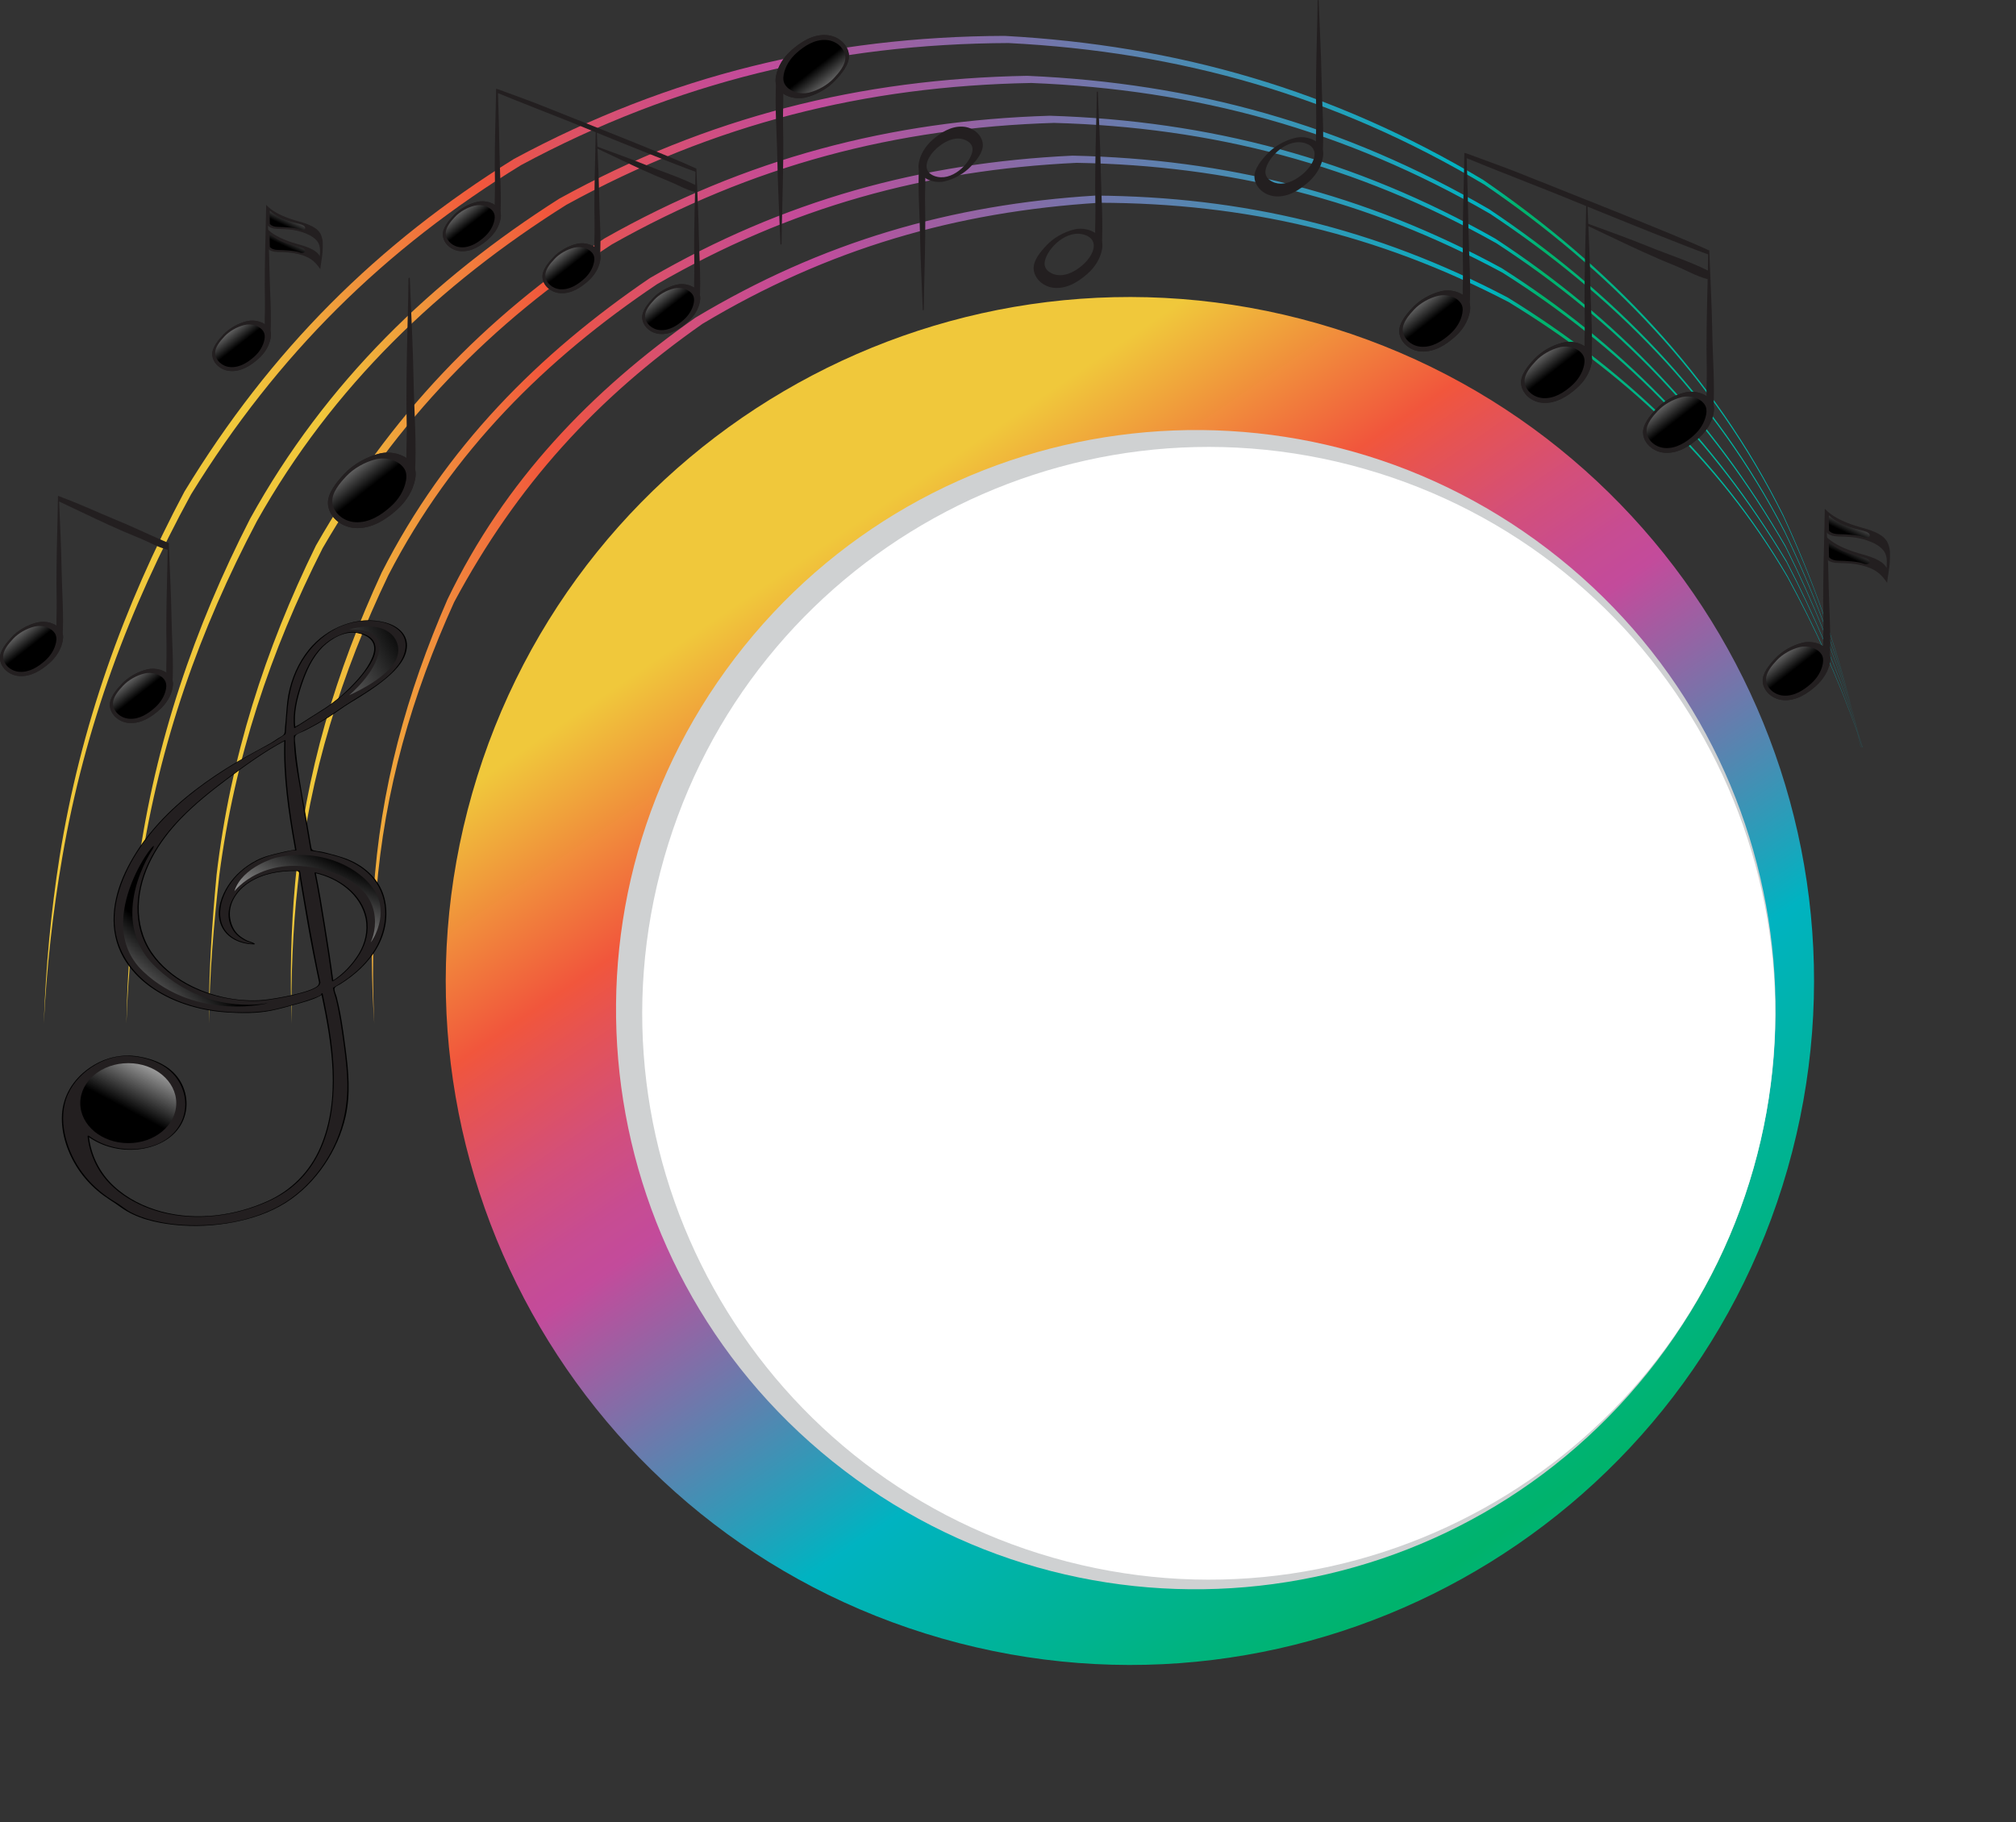 <svg width="125" height="113" viewBox="0 0 125 113" fill="none" xmlns="http://www.w3.org/2000/svg">
<rect x="0" y="0" width="125" height="113" fill="#333333" stroke="none"/>
<path d="M110.835 72.494C104.399 95.014 80.926 108.053 58.405 101.618C35.885 95.182 22.845 71.708 29.281 49.188C35.717 26.667 59.191 13.628 81.711 20.064C104.232 26.5 117.271 49.973 110.835 72.494Z" fill="url(#paint0_linear_1035_5391)"/>
<path d="M102.726 84.418C114.765 68.632 111.728 46.076 95.943 34.037C80.157 21.997 57.601 25.035 45.562 40.82C33.522 56.606 36.559 79.162 52.345 91.201C68.13 103.24 90.687 100.203 102.726 84.418Z" fill="#CFD1D2"/>
<path d="M115.485 46.352C115.454 46.235 115.419 46.119 115.387 46.002C115.391 46.014 115.395 46.025 115.398 46.036C115.395 46.025 115.391 46.013 115.387 46C115.335 45.813 115.283 45.624 115.23 45.437C115.28 45.616 115.329 45.796 115.379 45.975C115.329 45.811 115.277 45.646 115.225 45.482C115.185 45.323 115.145 45.163 115.103 45.004C115.143 45.158 115.182 45.313 115.22 45.467C115.176 45.325 115.13 45.184 115.084 45.042C115.043 44.863 114.999 44.686 114.956 44.508C115.003 44.665 115.05 44.822 115.096 44.98C115.099 44.989 115.101 44.996 115.103 45.004C115.101 44.997 115.099 44.99 115.097 44.982C115.141 45.134 115.186 45.285 115.23 45.437C115.183 45.273 115.135 45.109 115.087 44.945C115.011 44.652 114.932 44.359 114.851 44.067C114.841 44.026 114.831 43.984 114.821 43.942C114.831 43.982 114.84 44.022 114.849 44.062C113.791 40.234 112.375 36.527 110.641 32.899C106.293 24.452 99.919 18.052 92.345 12.982C83.298 7.709 73.966 5.149 63.691 4.702C53.341 4.888 43.902 7.251 34.679 12.32C26.833 17.312 20.197 23.69 15.512 32.164C12.042 38.943 9.637 46.024 8.562 53.688C8.186 56.948 7.883 60.187 7.838 63.473C7.943 60.189 8.3 56.959 8.732 53.707C9.9 46.077 12.381 39.047 15.923 32.333C20.638 23.931 27.285 17.627 35.117 12.703C44.282 7.675 53.663 5.332 63.944 5.146C74.143 5.55 83.412 8.06 92.404 13.266C99.945 18.279 106.306 24.609 110.647 32.995C112.383 36.603 113.8 40.291 114.859 44.101C114.888 44.222 114.916 44.343 114.945 44.465C113.849 40.818 112.425 37.29 110.704 33.841C106.065 25.78 100.254 19.747 92.725 14.805C83.973 9.848 74.979 7.487 65.097 7.178C55.223 7.476 46.236 9.83 37.49 14.781C29.982 19.735 24.196 25.768 19.59 33.834C16.424 40.283 14.284 46.999 13.429 54.246C13.144 57.324 12.929 60.379 12.96 63.473C12.986 60.381 13.257 57.334 13.599 54.266C14.542 47.053 16.765 40.385 20.002 34.002C24.636 26.012 30.433 20.049 37.928 15.165C46.617 10.255 55.545 7.921 65.351 7.622C75.157 7.888 84.085 10.2 92.785 15.088C100.281 19.976 106.079 25.938 110.71 33.935C112.432 37.361 113.857 40.867 114.952 44.492C114.994 44.668 115.037 44.844 115.077 45.02C113.936 41.505 112.487 38.11 110.768 34.782C106.148 27.07 100.45 21.307 93.105 16.627C84.604 12.007 76.022 9.861 66.503 9.653C57.075 10.099 48.614 12.427 40.3 17.243C33.406 21.936 27.609 27.747 23.668 35.504C20.829 41.645 18.93 47.962 18.296 54.805C18.037 57.685 17.975 60.582 18.083 63.473C18.033 60.585 18.15 57.694 18.466 54.824C19.194 48.015 21.168 41.75 24.08 35.673C28.05 27.989 33.858 22.249 40.739 17.626C48.996 12.852 57.397 10.544 66.757 10.099C76.2 10.262 84.717 12.359 93.165 16.912C100.477 21.535 106.164 27.229 110.775 34.877C112.494 38.181 113.943 41.554 115.083 45.046C115.113 45.177 115.141 45.308 115.17 45.439C113.995 42.099 112.537 38.877 110.831 35.724C106.499 28.295 100.515 22.785 93.486 18.451C85.282 14.145 77.035 12.197 67.91 12.13C58.96 12.685 50.947 15.004 43.113 19.705C36.689 24.226 31.305 29.786 27.746 37.174C25.21 42.988 23.577 48.939 23.163 55.363C23 58.064 23.022 60.774 23.207 63.473C23.077 60.777 23.111 58.072 23.333 55.382C23.838 48.993 25.55 43.09 28.159 37.343C32.063 30.06 37.002 24.684 43.55 20.088C51.327 15.428 59.282 13.129 68.163 12.575C77.213 12.597 85.395 14.497 93.545 18.735C100.545 23.015 106.511 28.451 110.837 35.819C112.546 38.951 114.004 42.154 115.178 45.475C115.242 45.765 115.306 46.055 115.367 46.346C115.368 46.346 115.369 46.346 115.37 46.346C115.31 46.061 115.247 45.777 115.184 45.492C115.233 45.632 115.281 45.771 115.33 45.911C115.365 46.056 115.401 46.201 115.435 46.347C115.436 46.347 115.437 46.347 115.437 46.347C115.403 46.206 115.369 46.067 115.334 45.927C115.383 46.068 115.432 46.209 115.48 46.351C115.481 46.351 115.482 46.351 115.483 46.352C115.484 46.352 115.485 46.352 115.485 46.352ZM114.86 44.108C114.937 44.384 115.012 44.662 115.085 44.94C115.04 44.785 114.995 44.632 114.949 44.479C114.919 44.355 114.891 44.231 114.86 44.108ZM115.176 45.456C115.147 45.327 115.119 45.197 115.09 45.067C115.135 45.207 115.181 45.347 115.225 45.487C115.257 45.615 115.289 45.743 115.32 45.871C115.273 45.733 115.225 45.594 115.176 45.456ZM115.23 45.503C115.28 45.661 115.331 45.82 115.38 45.979C115.413 46.1 115.448 46.22 115.48 46.342C115.43 46.19 115.377 46.038 115.326 45.887C115.294 45.758 115.263 45.63 115.23 45.503Z" fill="url(#paint1_linear_1035_5391)"/>
<path d="M91.964 11.158C82.623 5.567 72.953 2.808 62.285 2.225C51.487 2.265 41.526 4.652 31.867 9.858C23.412 15.104 16.768 21.716 11.433 30.494C7.657 37.602 4.99 45.05 3.696 53.129C3.156 56.549 2.837 60.008 2.715 63.474C2.893 60.011 3.272 56.559 3.865 53.149C5.25 45.104 7.996 37.705 11.845 30.663C17.207 21.959 23.863 15.417 32.305 10.242C41.907 5.078 51.808 2.711 62.538 2.67C73.13 3.21 82.737 5.918 92.024 11.443C99.745 16.711 106.24 23.322 110.583 32.053C112.367 35.919 113.797 39.866 114.82 43.942C113.797 39.834 112.364 35.856 110.577 31.957C106.225 23.165 99.719 16.482 91.964 11.158Z" fill="url(#paint2_linear_1035_5391)"/>
<path d="M3.793 39.091C3.505 38.658 2.852 38.473 2.31 38.604C1.711 38.748 1.121 39.095 0.74 39.5C0.397 39.866 -0.027 40.363 0.001 40.851C0.032 41.395 0.55 41.884 1.199 41.928C1.944 41.981 2.594 41.541 3.074 41.116C3.499 40.737 3.792 40.257 3.889 39.744C3.941 39.473 3.908 39.261 3.793 39.091Z" fill="#231F20"/>
<path d="M3.398 39.27C3.155 38.905 2.602 38.748 2.145 38.859C1.639 38.981 1.14 39.274 0.82 39.616C0.529 39.926 0.171 40.346 0.196 40.757C0.221 41.216 0.659 41.629 1.207 41.666C1.837 41.71 2.385 41.34 2.79 40.98C3.151 40.661 3.398 40.255 3.479 39.821C3.522 39.594 3.495 39.414 3.398 39.27Z" fill="url(#paint3_linear_1035_5391)"/>
<path d="M3.793 39.091C3.505 38.658 2.852 38.473 2.31 38.604C1.711 38.748 1.121 39.095 0.74 39.5C0.397 39.866 -0.027 40.363 0.001 40.851C0.032 41.395 0.55 41.884 1.199 41.928C1.944 41.981 2.594 41.541 3.074 41.116C3.499 40.737 3.792 40.257 3.889 39.744C3.941 39.473 3.908 39.261 3.793 39.091Z" fill="#231F20"/>
<path d="M3.398 39.27C3.155 38.905 2.602 38.748 2.145 38.859C1.639 38.981 1.14 39.274 0.82 39.616C0.529 39.926 0.171 40.346 0.196 40.757C0.221 41.216 0.659 41.629 1.207 41.666C1.837 41.71 2.385 41.34 2.79 40.98C3.151 40.661 3.398 40.255 3.479 39.821C3.522 39.594 3.495 39.414 3.398 39.27Z" fill="url(#paint4_linear_1035_5391)"/>
<path d="M10.606 42.003C10.317 41.571 9.663 41.385 9.121 41.516C8.524 41.66 7.933 42.007 7.553 42.412C7.21 42.778 6.785 43.275 6.813 43.763C6.845 44.307 7.363 44.796 8.012 44.84C8.757 44.892 9.406 44.452 9.885 44.026C10.312 43.648 10.606 43.167 10.702 42.654C10.753 42.386 10.72 42.173 10.606 42.003Z" fill="#231F20"/>
<path d="M10.211 42.182C9.968 41.817 9.415 41.66 8.956 41.771C8.451 41.893 7.953 42.186 7.631 42.528C7.341 42.837 6.983 43.257 7.006 43.669C7.034 44.128 7.471 44.54 8.019 44.578C8.649 44.622 9.196 44.251 9.602 43.891C9.962 43.571 10.211 43.166 10.292 42.733C10.334 42.506 10.307 42.327 10.211 42.182Z" fill="url(#paint5_linear_1035_5391)"/>
<path d="M10.606 42.003C10.317 41.571 9.663 41.385 9.121 41.516C8.524 41.66 7.933 42.007 7.553 42.412C7.21 42.778 6.785 43.275 6.813 43.763C6.845 44.307 7.363 44.796 8.012 44.84C8.757 44.892 9.406 44.452 9.885 44.026C10.312 43.648 10.606 43.167 10.702 42.654C10.753 42.386 10.72 42.173 10.606 42.003Z" fill="#231F20"/>
<path d="M10.211 42.182C9.968 41.817 9.415 41.66 8.956 41.771C8.451 41.893 7.953 42.186 7.631 42.528C7.341 42.837 6.983 43.257 7.006 43.669C7.034 44.128 7.471 44.54 8.019 44.578C8.649 44.622 9.196 44.251 9.602 43.891C9.962 43.571 10.211 43.166 10.292 42.733C10.334 42.506 10.307 42.327 10.211 42.182Z" fill="url(#paint6_linear_1035_5391)"/>
<path d="M10.632 38.208C10.608 36.806 10.533 35.401 10.476 33.998C10.48 33.971 10.482 33.944 10.484 33.919C10.48 33.914 10.476 33.908 10.473 33.902C10.471 33.877 10.471 33.854 10.469 33.83C10.473 33.786 10.476 33.742 10.478 33.698C10.473 33.695 10.469 33.687 10.465 33.686C10.462 33.671 10.447 33.668 10.433 33.672C9.02 33.062 8.192 32.648 7.009 32.165C6.001 31.754 5.18 31.347 3.652 30.773C3.651 30.745 3.595 30.762 3.595 30.784C3.595 30.785 3.595 30.787 3.595 30.787C3.593 30.787 3.593 30.789 3.59 30.789C3.593 30.812 3.593 30.834 3.593 30.858C3.575 32.296 3.52 33.733 3.506 35.171C3.498 35.873 3.498 36.573 3.513 37.274C3.53 38.06 3.444 38.877 3.565 39.656C3.589 39.815 3.869 39.718 3.876 39.595C3.966 38.164 3.844 36.728 3.819 35.297C3.795 33.898 3.721 32.5 3.664 31.103C4.72 31.593 5.76 32.108 6.821 32.589C7.391 32.848 7.967 33.1 8.553 33.334C9.165 33.579 9.74 33.927 10.399 34.095C10.376 35.424 10.331 36.754 10.317 38.084C10.31 38.786 10.309 39.486 10.325 40.186C10.342 40.972 10.255 41.789 10.376 42.568C10.4 42.727 10.681 42.63 10.688 42.507C10.778 41.077 10.654 39.639 10.632 38.208Z" fill="#231F20"/>
<path d="M91.025 18.607C90.701 18.122 89.966 17.913 89.355 18.06C88.684 18.223 88.02 18.613 87.592 19.068C87.206 19.48 86.729 20.039 86.76 20.587C86.796 21.199 87.379 21.748 88.109 21.798C88.946 21.855 89.676 21.363 90.216 20.884C90.696 20.458 91.025 19.918 91.134 19.341C91.189 19.038 91.153 18.799 91.025 18.607Z" fill="#231F20"/>
<path d="M90.581 18.81C90.306 18.399 89.686 18.223 89.171 18.347C88.603 18.485 88.043 18.815 87.68 19.199C87.355 19.546 86.951 20.019 86.978 20.482C87.008 20.998 87.5 21.462 88.117 21.505C88.824 21.554 89.44 21.137 89.896 20.733C90.301 20.373 90.582 19.917 90.671 19.43C90.72 19.174 90.688 18.972 90.581 18.81Z" fill="url(#paint7_linear_1035_5391)"/>
<path d="M91.025 18.607C90.701 18.122 89.966 17.913 89.355 18.06C88.684 18.223 88.02 18.613 87.592 19.068C87.206 19.48 86.729 20.039 86.76 20.587C86.796 21.199 87.379 21.748 88.109 21.798C88.946 21.855 89.676 21.363 90.216 20.884C90.696 20.458 91.025 19.918 91.134 19.341C91.189 19.038 91.153 18.799 91.025 18.607Z" fill="#231F20"/>
<path d="M90.581 18.81C90.306 18.399 89.686 18.223 89.171 18.347C88.603 18.485 88.043 18.815 87.68 19.199C87.355 19.546 86.951 20.019 86.978 20.482C87.008 20.998 87.5 21.462 88.117 21.505C88.824 21.554 89.44 21.137 89.896 20.733C90.301 20.373 90.582 19.917 90.671 19.43C90.72 19.174 90.688 18.972 90.581 18.81Z" fill="url(#paint8_linear_1035_5391)"/>
<path d="M98.579 21.794C98.253 21.307 97.519 21.099 96.909 21.247C96.236 21.409 95.573 21.799 95.145 22.255C94.759 22.665 94.282 23.225 94.314 23.774C94.349 24.384 94.931 24.934 95.661 24.984C96.499 25.042 97.228 24.548 97.767 24.07C98.248 23.645 98.579 23.105 98.685 22.528C98.743 22.225 98.707 21.985 98.579 21.794Z" fill="#231F20"/>
<path d="M98.134 21.996C97.86 21.586 97.239 21.409 96.723 21.533C96.156 21.671 95.595 22 95.234 22.385C94.907 22.733 94.505 23.205 94.531 23.668C94.562 24.185 95.053 24.648 95.67 24.691C96.377 24.74 96.993 24.323 97.449 23.919C97.855 23.559 98.133 23.104 98.225 22.615C98.273 22.36 98.243 22.159 98.134 21.996Z" fill="url(#paint9_linear_1035_5391)"/>
<path d="M98.579 21.794C98.253 21.307 97.519 21.099 96.909 21.247C96.236 21.409 95.573 21.799 95.145 22.255C94.759 22.665 94.282 23.225 94.314 23.774C94.349 24.384 94.931 24.934 95.661 24.984C96.499 25.042 97.228 24.548 97.767 24.07C98.248 23.645 98.579 23.105 98.685 22.528C98.743 22.225 98.707 21.985 98.579 21.794Z" fill="#231F20"/>
<path d="M98.134 21.996C97.86 21.586 97.239 21.409 96.723 21.533C96.156 21.671 95.595 22 95.234 22.385C94.907 22.733 94.505 23.205 94.531 23.668C94.562 24.185 95.053 24.648 95.67 24.691C96.377 24.74 96.993 24.323 97.449 23.919C97.855 23.559 98.133 23.104 98.225 22.615C98.273 22.36 98.243 22.159 98.134 21.996Z" fill="url(#paint10_linear_1035_5391)"/>
<path d="M106.169 20.623C106.14 18.928 106.044 17.232 105.982 15.538C105.981 15.519 105.959 15.519 105.941 15.526C105.941 15.524 105.941 15.521 105.941 15.519C103.914 14.565 96.037 11.479 94.782 10.967C93.505 10.445 92.189 9.981 90.885 9.499C90.885 9.502 90.885 9.506 90.885 9.51C90.855 9.499 90.827 9.489 90.797 9.477C90.775 11.051 90.717 12.626 90.701 14.201C90.694 14.99 90.692 15.777 90.71 16.566C90.729 17.449 90.631 18.367 90.767 19.243C90.796 19.422 91.11 19.313 91.118 19.175C91.218 17.567 91.081 15.95 91.053 14.341C91.027 12.82 90.992 11.326 90.941 9.811C92.066 10.283 95.785 11.74 96.389 11.982C96.585 12.06 97.337 12.367 98.348 12.78C98.325 14.315 98.27 15.852 98.255 17.388C98.246 18.176 98.245 18.964 98.262 19.752C98.281 20.635 98.184 21.553 98.32 22.429C98.348 22.609 98.662 22.499 98.671 22.36C98.772 20.753 98.633 19.137 98.606 17.528C98.587 16.361 98.534 15.193 98.484 14.026C99.619 14.557 100.74 15.11 101.884 15.627C102.527 15.919 103.172 16.202 103.832 16.465C104.512 16.737 105.152 17.124 105.883 17.315C105.858 18.37 105.827 19.426 105.817 20.483C105.808 21.271 105.807 22.059 105.826 22.847C105.845 23.73 105.746 24.648 105.883 25.524C105.911 25.705 106.226 25.595 106.234 25.456C106.335 23.848 106.196 22.232 106.169 20.623ZM102.238 15.297C101.005 14.794 99.735 14.344 98.477 13.88C98.462 13.524 98.448 13.17 98.434 12.815C100.787 13.773 104.465 15.262 105.913 15.777C105.908 16.112 105.903 16.445 105.895 16.779C104.733 16.198 103.454 15.793 102.238 15.297Z" fill="#231F20"/>
<path d="M106.14 24.89C105.816 24.403 105.081 24.195 104.471 24.342C103.798 24.505 103.135 24.894 102.708 25.349C102.32 25.761 101.843 26.322 101.877 26.869C101.91 27.48 102.494 28.029 103.224 28.081C104.061 28.138 104.791 27.644 105.33 27.165C105.811 26.74 106.14 26.2 106.249 25.623C106.304 25.32 106.268 25.082 106.14 24.89Z" fill="#231F20"/>
<path d="M105.696 25.091C105.422 24.68 104.801 24.504 104.286 24.629C103.719 24.767 103.158 25.095 102.796 25.48C102.47 25.827 102.068 26.299 102.094 26.763C102.123 27.279 102.616 27.743 103.232 27.787C103.94 27.835 104.556 27.418 105.011 27.013C105.417 26.654 105.695 26.198 105.788 25.711C105.835 25.455 105.804 25.254 105.696 25.091Z" fill="url(#paint11_linear_1035_5391)"/>
<path d="M106.14 24.89C105.816 24.403 105.081 24.195 104.471 24.342C103.798 24.505 103.135 24.894 102.708 25.349C102.32 25.761 101.843 26.322 101.877 26.869C101.91 27.48 102.494 28.029 103.224 28.081C104.061 28.138 104.791 27.644 105.33 27.165C105.811 26.74 106.14 26.2 106.249 25.623C106.304 25.32 106.268 25.082 106.14 24.89Z" fill="#231F20"/>
<path d="M105.696 25.091C105.422 24.68 104.801 24.504 104.286 24.629C103.719 24.767 103.158 25.095 102.796 25.48C102.47 25.827 102.068 26.299 102.094 26.763C102.123 27.279 102.616 27.743 103.232 27.787C103.94 27.835 104.556 27.418 105.011 27.013C105.417 26.654 105.695 26.198 105.788 25.711C105.835 25.455 105.804 25.254 105.696 25.091Z" fill="url(#paint12_linear_1035_5391)"/>
<path d="M30.948 12.967C30.682 12.569 30.082 12.4 29.583 12.52C29.032 12.653 28.49 12.972 28.141 13.344C27.825 13.68 27.434 14.138 27.46 14.586C27.489 15.086 27.965 15.535 28.563 15.577C29.248 15.624 29.845 15.221 30.285 14.829C30.677 14.482 30.948 14.04 31.035 13.567C31.082 13.32 31.052 13.124 30.948 12.967Z" fill="#231F20"/>
<path d="M30.583 13.133C30.359 12.797 29.852 12.653 29.43 12.755C28.966 12.867 28.508 13.136 28.212 13.451C27.945 13.736 27.617 14.122 27.638 14.5C27.661 14.922 28.065 15.301 28.569 15.336C29.147 15.376 29.652 15.035 30.024 14.705C30.355 14.41 30.585 14.038 30.658 13.639C30.697 13.43 30.672 13.265 30.583 13.133Z" fill="url(#paint13_linear_1035_5391)"/>
<path d="M30.948 12.967C30.682 12.569 30.082 12.4 29.583 12.52C29.032 12.653 28.49 12.972 28.141 13.344C27.825 13.68 27.434 14.138 27.46 14.586C27.489 15.086 27.965 15.535 28.563 15.577C29.248 15.624 29.845 15.221 30.285 14.829C30.677 14.482 30.948 14.04 31.035 13.567C31.082 13.32 31.052 13.124 30.948 12.967Z" fill="#231F20"/>
<path d="M30.583 13.133C30.359 12.797 29.852 12.653 29.43 12.755C28.966 12.867 28.508 13.136 28.212 13.451C27.945 13.736 27.617 14.122 27.638 14.5C27.661 14.922 28.065 15.301 28.569 15.336C29.147 15.376 29.652 15.035 30.024 14.705C30.355 14.41 30.585 14.038 30.658 13.639C30.697 13.43 30.672 13.265 30.583 13.133Z" fill="url(#paint14_linear_1035_5391)"/>
<path d="M37.124 15.572C36.857 15.176 36.258 15.005 35.758 15.125C35.208 15.259 34.666 15.577 34.316 15.95C34.001 16.286 33.61 16.744 33.636 17.192C33.664 17.691 34.141 18.141 34.738 18.181C35.423 18.23 36.02 17.825 36.461 17.434C36.853 17.086 37.124 16.645 37.211 16.173C37.258 15.925 37.228 15.73 37.124 15.572Z" fill="#231F20"/>
<path d="M36.76 15.738C36.536 15.402 36.028 15.259 35.607 15.36C35.143 15.472 34.685 15.742 34.389 16.057C34.123 16.34 33.794 16.727 33.814 17.105C33.838 17.527 34.241 17.906 34.745 17.942C35.325 17.982 35.828 17.641 36.2 17.31C36.532 17.017 36.761 16.643 36.834 16.244C36.874 16.037 36.849 15.871 36.76 15.738Z" fill="url(#paint15_linear_1035_5391)"/>
<path d="M37.124 15.572C36.857 15.176 36.258 15.005 35.758 15.125C35.208 15.259 34.666 15.577 34.316 15.95C34.001 16.286 33.61 16.744 33.636 17.192C33.664 17.691 34.141 18.141 34.738 18.181C35.423 18.23 36.02 17.825 36.461 17.434C36.853 17.086 37.124 16.645 37.211 16.173C37.258 15.925 37.228 15.73 37.124 15.572Z" fill="#231F20"/>
<path d="M36.76 15.738C36.536 15.402 36.028 15.259 35.607 15.36C35.143 15.472 34.685 15.742 34.389 16.057C34.123 16.34 33.794 16.727 33.814 17.105C33.838 17.527 34.241 17.906 34.745 17.942C35.325 17.982 35.828 17.641 36.2 17.31C36.532 17.017 36.761 16.643 36.834 16.244C36.874 16.037 36.849 15.871 36.76 15.738Z" fill="url(#paint16_linear_1035_5391)"/>
<path d="M43.332 14.616C43.309 13.23 43.229 11.842 43.177 10.457C43.177 10.441 43.16 10.441 43.145 10.448C43.145 10.446 43.145 10.443 43.145 10.441C41.487 9.662 35.046 7.138 34.02 6.72C32.974 6.293 31.899 5.914 30.833 5.519C30.833 5.522 30.833 5.525 30.833 5.528C30.809 5.519 30.785 5.511 30.762 5.501C30.742 6.789 30.696 8.076 30.683 9.364C30.676 10.009 30.675 10.653 30.689 11.297C30.704 12.02 30.625 12.771 30.736 13.487C30.76 13.634 31.017 13.545 31.024 13.432C31.105 12.117 30.993 10.795 30.97 9.479C30.949 8.236 30.92 7.014 30.878 5.776C31.799 6.161 34.84 7.353 35.333 7.55C35.494 7.614 36.11 7.866 36.936 8.203C36.917 9.459 36.872 10.714 36.859 11.971C36.853 12.615 36.851 13.26 36.866 13.904C36.882 14.626 36.802 15.377 36.912 16.094C36.936 16.24 37.193 16.15 37.2 16.037C37.282 14.723 37.169 13.401 37.148 12.085C37.13 11.131 37.088 10.176 37.047 9.221C37.975 9.656 38.893 10.108 39.827 10.532C40.353 10.77 40.881 11.001 41.421 11.217C41.977 11.44 42.499 11.755 43.097 11.911C43.076 12.774 43.052 13.637 43.044 14.502C43.036 15.147 43.036 15.79 43.051 16.436C43.066 17.158 42.987 17.909 43.098 18.625C43.12 18.772 43.378 18.682 43.385 18.569C43.468 17.253 43.354 15.931 43.332 14.616ZM40.118 10.26C39.109 9.849 38.071 9.481 37.042 9.1C37.03 8.81 37.018 8.521 37.007 8.231C38.931 9.014 41.938 10.231 43.122 10.652C43.119 10.925 43.114 11.198 43.108 11.472C42.158 10.996 41.111 10.666 40.118 10.26Z" fill="#231F20"/>
<path d="M43.308 18.105C43.042 17.707 42.442 17.536 41.944 17.657C41.393 17.79 40.85 18.108 40.5 18.48C40.184 18.817 39.795 19.275 39.821 19.723C39.848 20.222 40.326 20.672 40.923 20.713C41.608 20.761 42.204 20.357 42.645 19.965C43.038 19.617 43.308 19.176 43.397 18.704C43.442 18.457 43.413 18.262 43.308 18.105Z" fill="#231F20"/>
<path d="M42.944 18.269C42.72 17.934 42.212 17.79 41.792 17.892C41.328 18.003 40.868 18.273 40.574 18.587C40.306 18.872 39.977 19.258 40 19.636C40.023 20.058 40.427 20.437 40.931 20.473C41.509 20.512 42.014 20.172 42.386 19.841C42.717 19.547 42.945 19.175 43.02 18.775C43.058 18.567 43.034 18.403 42.944 18.269Z" fill="url(#paint17_linear_1035_5391)"/>
<path d="M43.308 18.105C43.042 17.707 42.442 17.536 41.944 17.657C41.393 17.79 40.85 18.108 40.5 18.48C40.184 18.817 39.795 19.275 39.821 19.723C39.848 20.222 40.326 20.672 40.923 20.713C41.608 20.761 42.204 20.357 42.645 19.965C43.038 19.617 43.308 19.176 43.397 18.704C43.442 18.457 43.413 18.262 43.308 18.105Z" fill="#231F20"/>
<path d="M42.944 18.269C42.72 17.934 42.212 17.79 41.792 17.892C41.328 18.003 40.868 18.273 40.574 18.587C40.306 18.872 39.977 19.258 40 19.636C40.023 20.058 40.427 20.437 40.931 20.473C41.509 20.512 42.014 20.172 42.386 19.841C42.717 19.547 42.945 19.175 43.02 18.775C43.058 18.567 43.034 18.403 42.944 18.269Z" fill="url(#paint18_linear_1035_5391)"/>
<path d="M16.689 20.373C16.42 19.971 15.813 19.798 15.308 19.919C14.753 20.055 14.204 20.377 13.849 20.753C13.53 21.094 13.137 21.555 13.162 22.009C13.192 22.514 13.674 22.969 14.277 23.01C14.969 23.058 15.573 22.65 16.019 22.255C16.416 21.902 16.688 21.456 16.778 20.978C16.825 20.729 16.796 20.531 16.689 20.373Z" fill="#231F20"/>
<path d="M16.322 20.539C16.096 20.2 15.581 20.055 15.156 20.157C14.687 20.271 14.223 20.543 13.924 20.861C13.654 21.148 13.32 21.54 13.344 21.922C13.367 22.349 13.774 22.733 14.284 22.767C14.869 22.809 15.379 22.463 15.757 22.13C16.091 21.832 16.322 21.455 16.398 21.052C16.437 20.84 16.411 20.674 16.322 20.539Z" fill="url(#paint19_linear_1035_5391)"/>
<path d="M16.689 20.373C16.42 19.971 15.813 19.798 15.308 19.919C14.753 20.055 14.204 20.377 13.849 20.753C13.53 21.094 13.137 21.555 13.162 22.009C13.192 22.514 13.674 22.969 14.277 23.01C14.969 23.058 15.573 22.65 16.019 22.255C16.416 21.902 16.688 21.456 16.778 20.978C16.825 20.729 16.796 20.531 16.689 20.373Z" fill="#231F20"/>
<path d="M16.322 20.539C16.096 20.2 15.581 20.055 15.156 20.157C14.687 20.271 14.223 20.543 13.924 20.861C13.654 21.148 13.32 21.54 13.344 21.922C13.367 22.349 13.774 22.733 14.284 22.767C14.869 22.809 15.379 22.463 15.757 22.13C16.091 21.832 16.322 21.455 16.398 21.052C16.437 20.84 16.411 20.674 16.322 20.539Z" fill="url(#paint20_linear_1035_5391)"/>
<path d="M16.562 12.775C16.543 12.751 16.522 12.729 16.503 12.705C16.485 14.045 16.434 15.387 16.421 16.728C16.415 17.38 16.413 18.031 16.428 18.683C16.444 19.413 16.362 20.173 16.475 20.897C16.498 21.046 16.758 20.956 16.766 20.841C16.849 19.512 16.735 18.175 16.712 16.843C16.689 15.488 16.616 14.13 16.562 12.775Z" fill="#231F20"/>
<path d="M20.001 15.605C20.016 15.394 20.016 15.185 20.008 14.976C19.985 14.801 19.94 14.631 19.859 14.475C19.783 14.356 19.686 14.248 19.56 14.161C19.097 13.834 18.48 13.746 17.913 13.541C17.354 13.338 16.865 13.086 16.532 12.737C16.555 12.932 16.522 13.129 16.543 13.324C16.558 13.464 16.514 13.652 16.555 13.803C16.532 13.801 16.51 13.822 16.516 13.838C16.693 14.217 17.052 14.194 17.576 14.21C17.999 14.223 18.389 14.278 18.77 14.407C19.091 14.516 19.404 14.668 19.62 14.901C19.887 15.191 19.844 15.542 19.833 15.884C19.761 15.774 19.678 15.671 19.56 15.589C19.098 15.264 18.48 15.174 17.913 14.969C17.355 14.767 16.866 14.514 16.533 14.165C16.556 14.36 16.523 14.558 16.544 14.753C16.559 14.893 16.514 15.081 16.556 15.231C16.532 15.23 16.51 15.25 16.516 15.266C16.693 15.646 17.052 15.623 17.577 15.639C17.999 15.651 18.389 15.708 18.77 15.836C19.321 16.023 19.576 16.28 19.859 16.691C19.895 16.328 19.975 15.971 20.001 15.605Z" fill="#231F20"/>
<path d="M16.731 14.497C16.706 14.472 16.731 15.313 16.731 15.313C16.731 15.313 16.851 15.494 17.223 15.501C17.593 15.51 18.293 15.54 18.587 15.66C18.882 15.782 19.099 15.525 18.728 15.373C18.358 15.222 17.452 15.162 16.731 14.497Z" fill="url(#paint21_linear_1035_5391)"/>
<path d="M16.731 13.068C16.706 13.044 16.731 13.884 16.731 13.884C16.731 13.884 16.851 14.066 17.223 14.073C17.593 14.082 18.293 14.112 18.587 14.232C18.882 14.354 19.099 14.097 18.728 13.945C18.358 13.794 17.452 13.734 16.731 13.068Z" fill="url(#paint22_linear_1035_5391)"/>
<path d="M113.359 40.383C113.049 39.92 112.348 39.721 111.769 39.861C111.128 40.016 110.496 40.387 110.088 40.821C109.72 41.213 109.266 41.746 109.296 42.267C109.331 42.85 109.885 43.374 110.58 43.422C111.378 43.478 112.073 43.007 112.587 42.55C113.044 42.145 113.359 41.63 113.461 41.081C113.515 40.794 113.482 40.566 113.359 40.383Z" fill="#231F20"/>
<path d="M112.935 40.575C112.675 40.184 112.084 40.016 111.592 40.134C111.051 40.265 110.518 40.579 110.172 40.946C109.863 41.276 109.479 41.727 109.504 42.167C109.532 42.659 110.002 43.102 110.588 43.142C111.263 43.188 111.849 42.791 112.285 42.406C112.669 42.064 112.937 41.63 113.022 41.166C113.067 40.921 113.038 40.73 112.935 40.575Z" fill="url(#paint23_linear_1035_5391)"/>
<path d="M113.359 40.383C113.049 39.92 112.348 39.721 111.769 39.861C111.128 40.016 110.496 40.387 110.088 40.821C109.72 41.213 109.266 41.746 109.296 42.267C109.331 42.85 109.885 43.374 110.58 43.422C111.378 43.478 112.073 43.007 112.587 42.55C113.044 42.145 113.359 41.63 113.461 41.081C113.515 40.794 113.482 40.566 113.359 40.383Z" fill="#231F20"/>
<path d="M112.935 40.575C112.675 40.184 112.084 40.016 111.592 40.134C111.051 40.265 110.518 40.579 110.172 40.946C109.863 41.276 109.479 41.727 109.504 42.167C109.532 42.659 110.002 43.102 110.588 43.142C111.263 43.188 111.849 42.791 112.285 42.406C112.669 42.064 112.937 41.63 113.022 41.166C113.067 40.921 113.038 40.73 112.935 40.575Z" fill="url(#paint24_linear_1035_5391)"/>
<path d="M113.212 31.631C113.19 31.604 113.165 31.579 113.144 31.55C113.124 33.096 113.066 34.64 113.05 36.185C113.042 36.937 113.042 37.686 113.058 38.438C113.077 39.279 112.984 40.154 113.113 40.988C113.139 41.159 113.44 41.055 113.448 40.923C113.543 39.391 113.413 37.852 113.385 36.319C113.359 34.757 113.273 33.193 113.212 31.631Z" fill="#231F20"/>
<path d="M117.173 34.892C117.19 34.649 117.192 34.408 117.182 34.167C117.154 33.965 117.102 33.769 117.009 33.59C116.922 33.453 116.81 33.328 116.666 33.227C116.131 32.852 115.42 32.75 114.768 32.514C114.125 32.28 113.562 31.988 113.179 31.587C113.205 31.813 113.167 32.038 113.191 32.265C113.207 32.425 113.156 32.642 113.205 32.815C113.177 32.814 113.15 32.837 113.158 32.856C113.364 33.293 113.775 33.267 114.381 33.285C114.865 33.299 115.316 33.363 115.755 33.512C116.125 33.638 116.487 33.812 116.733 34.08C117.041 34.415 116.993 34.819 116.98 35.215C116.897 35.085 116.8 34.968 116.666 34.873C116.13 34.498 115.42 34.395 114.768 34.159C114.125 33.927 113.561 33.635 113.179 33.232C113.204 33.457 113.167 33.685 113.19 33.91C113.207 34.071 113.156 34.287 113.204 34.46C113.177 34.459 113.15 34.482 113.158 34.501C113.363 34.938 113.774 34.912 114.38 34.929C114.864 34.944 115.316 35.008 115.754 35.156C116.388 35.372 116.681 35.669 117.008 36.141C117.052 35.723 117.144 35.313 117.173 34.892Z" fill="#231F20"/>
<path d="M113.408 33.615C113.378 33.588 113.408 34.555 113.408 34.555C113.408 34.555 113.546 34.764 113.973 34.773C114.4 34.782 115.205 34.816 115.545 34.956C115.885 35.095 116.136 34.799 115.708 34.626C115.281 34.451 114.238 34.382 113.408 33.615Z" fill="url(#paint25_linear_1035_5391)"/>
<path d="M113.408 31.969C113.378 31.941 113.408 32.91 113.408 32.91C113.408 32.91 113.546 33.119 113.973 33.128C114.4 33.136 115.205 33.17 115.545 33.31C115.885 33.45 116.136 33.154 115.708 32.979C115.281 32.806 114.238 32.736 113.408 31.969Z" fill="url(#paint26_linear_1035_5391)"/>
<path d="M68.225 14.762C67.91 14.29 67.198 14.088 66.606 14.23C65.955 14.388 65.311 14.766 64.896 15.207C64.521 15.606 64.058 16.149 64.091 16.681C64.125 17.273 64.688 17.806 65.396 17.855C66.209 17.91 66.917 17.433 67.44 16.968C67.905 16.555 68.225 16.032 68.329 15.472C68.385 15.18 68.349 14.947 68.225 14.762ZM67.519 16.01C67.06 16.64 65.895 17.482 65.022 16.837C64.803 16.675 64.739 16.438 64.784 16.203C64.944 15.388 66.172 14.167 67.293 14.579C67.985 14.834 67.922 15.454 67.519 16.01Z" fill="#231F20"/>
<path d="M68.253 10.625C68.225 8.982 68.131 7.336 68.07 5.694C68.069 5.663 68.008 5.681 68.007 5.706C67.988 7.3 67.927 8.893 67.911 10.488C67.902 11.253 67.902 12.017 67.92 12.78C67.938 13.637 67.843 14.528 67.975 15.377C68.002 15.551 68.308 15.445 68.315 15.311C68.412 13.751 68.279 12.184 68.253 10.625Z" fill="#231F20"/>
<path d="M81.916 9.083C81.602 8.612 80.889 8.41 80.298 8.553C79.646 8.711 79.001 9.088 78.587 9.53C78.212 9.929 77.75 10.472 77.781 11.002C77.814 11.595 78.379 12.129 79.088 12.178C79.9 12.233 80.607 11.754 81.131 11.29C81.594 10.879 81.916 10.355 82.02 9.795C82.076 9.502 82.04 9.27 81.916 9.083ZM81.209 10.331C80.751 10.963 79.586 11.804 78.715 11.16C78.495 10.997 78.43 10.76 78.476 10.525C78.635 9.711 79.865 8.49 80.985 8.902C81.676 9.156 81.613 9.776 81.209 10.331Z" fill="#231F20"/>
<path d="M81.944 4.947C81.915 3.304 81.823 1.659 81.761 0.016C81.761 -0.015 81.699 0.004 81.699 0.029C81.679 1.623 81.618 3.216 81.603 4.811C81.595 5.576 81.593 6.339 81.611 7.104C81.63 7.96 81.536 8.851 81.666 9.7C81.693 9.874 81.998 9.768 82.007 9.634C82.104 8.074 81.97 6.507 81.944 4.947Z" fill="#231F20"/>
<path d="M57.073 10.749C57.368 11.189 58.033 11.378 58.586 11.245C59.196 11.096 59.797 10.744 60.185 10.33C60.536 9.958 60.967 9.45 60.939 8.954C60.907 8.399 60.378 7.902 59.717 7.856C58.958 7.803 58.296 8.251 57.807 8.684C57.372 9.07 57.074 9.56 56.975 10.083C56.923 10.357 56.955 10.574 57.073 10.749ZM57.732 9.581C58.161 8.992 59.25 8.205 60.066 8.807C60.272 8.96 60.332 9.18 60.288 9.4C60.138 10.163 58.991 11.303 57.944 10.918C57.297 10.68 57.354 10.101 57.732 9.581Z" fill="#231F20"/>
<path d="M57.047 14.616C57.074 16.152 57.16 17.69 57.216 19.225C57.218 19.255 57.276 19.238 57.276 19.214C57.293 17.723 57.351 16.234 57.366 14.742C57.374 14.028 57.374 13.314 57.359 12.599C57.34 11.799 57.43 10.966 57.306 10.172C57.281 10.009 56.997 10.108 56.988 10.234C56.897 11.693 57.022 13.157 57.047 14.616Z" fill="#231F20"/>
<path d="M25.607 28.805C25.206 28.204 24.297 27.947 23.544 28.128C22.712 28.329 21.892 28.811 21.363 29.374C20.886 29.883 20.297 30.574 20.335 31.252C20.378 32.007 21.098 32.686 22.001 32.748C23.036 32.821 23.938 32.211 24.607 31.618C25.198 31.092 25.607 30.425 25.742 29.711C25.811 29.337 25.765 29.042 25.607 28.805Z" fill="#231F20"/>
<path d="M25.059 29.055C24.719 28.547 23.952 28.329 23.316 28.483C22.613 28.653 21.921 29.059 21.473 29.535C21.069 29.965 20.572 30.549 20.606 31.121C20.642 31.759 21.25 32.333 22.012 32.385C22.887 32.446 23.649 31.931 24.212 31.43C24.713 30.987 25.059 30.424 25.17 29.821C25.229 29.505 25.192 29.256 25.059 29.055Z" fill="url(#paint27_linear_1035_5391)"/>
<path d="M25.607 28.805C25.206 28.204 24.297 27.947 23.544 28.128C22.712 28.329 21.892 28.811 21.363 29.374C20.886 29.883 20.297 30.574 20.335 31.252C20.378 32.007 21.098 32.686 22.001 32.748C23.036 32.821 23.938 32.211 24.607 31.618C25.198 31.092 25.607 30.425 25.742 29.711C25.811 29.337 25.765 29.042 25.607 28.805Z" fill="#231F20"/>
<path d="M25.059 29.055C24.719 28.547 23.952 28.329 23.316 28.483C22.613 28.653 21.921 29.059 21.473 29.535C21.069 29.965 20.572 30.549 20.606 31.121C20.642 31.759 21.25 32.333 22.012 32.385C22.887 32.446 23.649 31.931 24.212 31.43C24.713 30.987 25.059 30.424 25.17 29.821C25.229 29.505 25.192 29.256 25.059 29.055Z" fill="url(#paint28_linear_1035_5391)"/>
<path d="M25.642 23.531C25.607 21.436 25.486 19.339 25.41 17.245C25.408 17.205 25.331 17.229 25.329 17.261C25.305 19.294 25.226 21.324 25.208 23.357C25.197 24.332 25.195 25.305 25.217 26.28C25.242 27.371 25.12 28.508 25.289 29.591C25.323 29.812 25.711 29.677 25.722 29.505C25.848 27.517 25.676 25.52 25.642 23.531Z" fill="#231F20"/>
<path d="M48.228 5.477C48.563 5.98 49.324 6.194 49.954 6.043C50.65 5.875 51.336 5.473 51.778 5C52.179 4.574 52.672 3.996 52.638 3.429C52.603 2.797 52 2.228 51.245 2.176C50.379 2.116 49.623 2.628 49.066 3.122C48.57 3.562 48.228 4.121 48.115 4.718C48.057 5.03 48.095 5.278 48.228 5.477Z" fill="#231F20"/>
<path d="M48.687 5.267C48.971 5.692 49.613 5.874 50.146 5.746C50.733 5.603 51.313 5.263 51.687 4.865C52.025 4.506 52.441 4.017 52.413 3.538C52.382 3.003 51.873 2.524 51.236 2.48C50.503 2.429 49.867 2.861 49.395 3.279C48.976 3.65 48.686 4.122 48.592 4.626C48.544 4.891 48.575 5.1 48.687 5.267Z" fill="url(#paint29_linear_1035_5391)"/>
<path d="M48.228 5.477C48.563 5.98 49.324 6.194 49.954 6.043C50.65 5.875 51.336 5.473 51.778 5C52.179 4.574 52.672 3.996 52.638 3.429C52.603 2.797 52 2.228 51.245 2.176C50.379 2.116 49.623 2.628 49.066 3.122C48.57 3.562 48.228 4.121 48.115 4.718C48.057 5.03 48.095 5.278 48.228 5.477Z" fill="#231F20"/>
<path d="M48.687 5.267C48.971 5.692 49.613 5.874 50.146 5.746C50.733 5.603 51.313 5.263 51.687 4.865C52.025 4.506 52.441 4.017 52.413 3.538C52.382 3.003 51.873 2.524 51.236 2.48C50.503 2.429 49.867 2.861 49.395 3.279C48.976 3.65 48.686 4.122 48.592 4.626C48.544 4.891 48.575 5.1 48.687 5.267Z" fill="url(#paint30_linear_1035_5391)"/>
<path d="M48.198 9.89C48.228 11.643 48.326 13.398 48.392 15.15C48.393 15.183 48.458 15.164 48.458 15.137C48.479 13.436 48.544 11.736 48.561 10.035C48.57 9.22 48.571 8.405 48.552 7.59C48.532 6.675 48.633 5.725 48.494 4.819C48.464 4.634 48.139 4.747 48.13 4.89C48.026 6.553 48.169 8.226 48.198 9.89Z" fill="#231F20"/>
<path d="M18.841 45.324C19.798 44.85 20.671 44.302 21.494 43.7C21.743 43.551 21.989 43.401 22.23 43.247C23.216 42.616 24.536 41.776 25.012 40.775C25.514 39.717 24.963 38.848 23.696 38.582C22.375 38.305 21.3 38.651 20.253 39.323C19.568 39.761 19.038 40.393 18.635 41.098C18.025 42.166 17.799 43.345 17.767 44.536C17.729 44.865 17.699 45.196 17.68 45.527C17.401 45.708 17.124 45.892 16.849 46.075C14.012 47.538 11.208 49.343 9.335 51.674C7.901 53.459 6.675 55.879 7.178 58.068C7.826 60.882 10.862 62.577 14.135 62.772C14.978 62.822 15.919 62.816 16.751 62.676C17.092 62.618 20.019 61.886 19.964 61.62C20.094 62.239 20.218 62.858 20.33 63.479C20.972 67.021 21.085 72.385 16.778 74.424C14.803 75.36 12.27 75.773 9.989 75.158C8.6 74.785 7.371 74.066 6.538 73.06C5.933 72.329 5.562 71.39 5.468 70.453C6.697 71.37 8.539 71.573 9.973 70.866C11.28 70.222 11.792 68.877 11.411 67.667C10.95 66.197 9.558 65.642 8.234 65.495C6.78 65.334 5.363 66.16 4.588 67.171C3.561 68.513 3.769 70.248 4.423 71.664C5.014 72.95 6.01 73.941 7.233 74.628C7.726 75.05 8.352 75.397 9.175 75.631C11.614 76.322 14.828 76.055 17.064 74.939C19.441 73.753 20.967 71.313 21.421 69.122C21.721 67.677 21.539 66.133 21.343 64.688C21.195 63.597 21.032 62.419 20.689 61.32C20.687 61.3 20.685 61.28 20.681 61.261C22.803 60.078 24.267 58.171 23.848 55.927C23.546 54.297 22.132 53.33 20.442 52.977C20.068 52.861 19.684 52.788 19.296 52.751C19.214 52.279 19.132 51.809 19.054 51.337C18.986 50.882 18.908 50.428 18.828 49.972C18.718 49.309 18.604 48.646 18.486 47.984C18.38 47.306 18.297 46.625 18.256 45.943C18.257 45.834 18.259 45.726 18.261 45.617C18.456 45.52 18.646 45.42 18.841 45.324ZM19.977 40.122C20.438 39.666 21.03 39.324 21.8 39.198C22.879 39.266 23.555 39.775 23.095 40.824C22.796 41.506 22.315 42.054 21.769 42.608C21.338 43.045 20.871 43.429 20.382 43.787C20.178 43.916 19.975 44.047 19.774 44.175C19.335 44.455 18.898 44.736 18.462 45.018C18.411 45.053 18.358 45.083 18.297 45.103C18.28 45.111 18.276 45.125 18.277 45.135C18.138 44.122 18.51 42.855 18.881 41.897C19.126 41.261 19.471 40.624 19.977 40.122ZM22.713 56.971C22.999 58.492 22.048 59.767 20.797 60.739C20.741 60.773 20.685 60.808 20.628 60.841C20.334 58.606 19.952 56.365 19.542 54.148C19.54 54.14 19.539 54.133 19.538 54.126C21.155 54.466 22.455 55.599 22.713 56.971ZM18.301 52.491C18.315 52.571 18.329 52.652 18.343 52.733C18.328 52.65 16.606 53.077 16.451 53.136C14.78 53.762 13.596 55.239 13.604 56.771C13.64 57.157 13.767 57.532 14.012 57.825C14.418 58.309 15.088 58.551 15.768 58.552C15.762 58.547 15.762 58.54 15.751 58.537C14.825 58.203 14.385 57.817 14.232 56.965C14.104 56.242 14.437 55.57 15.011 55.044C15.884 54.242 17.277 53.95 18.561 54.01C18.949 56.322 19.314 58.638 19.825 60.935C19.805 60.839 19.845 61.03 19.825 60.935C19.952 61.518 16.579 62.038 16.161 62.052C13.612 62.129 11.185 61.262 9.693 59.505C8.153 57.689 8.331 55.23 9.371 53.243C10.392 51.292 11.981 49.906 13.838 48.488C14.439 48.028 15.054 47.59 15.676 47.159C16.141 46.847 16.609 46.542 17.078 46.236C17.273 46.131 17.469 46.028 17.666 45.924C17.59 48.12 17.919 50.328 18.301 52.491Z" fill="#231F20"/>
<path d="M18.863 45.332C19.368 45.081 19.86 44.806 20.339 44.507C20.808 44.213 21.247 43.872 21.72 43.586C22.523 43.1 23.339 42.596 24.05 41.98C24.613 41.492 25.224 40.831 25.234 40.038C25.244 39.272 24.593 38.798 23.917 38.612C22.175 38.134 20.261 38.923 19.146 40.296C18.488 41.108 18.068 42.087 17.875 43.11C17.776 43.641 17.762 44.172 17.71 44.707C17.697 44.844 17.683 44.982 17.671 45.12C17.66 45.26 17.68 45.458 17.58 45.569C17.497 45.661 17.338 45.728 17.233 45.797C17.077 45.9 16.924 46.011 16.76 46.102C15.837 46.614 14.906 47.1 14.012 47.664C13.131 48.221 12.276 48.824 11.474 49.492C9.954 50.76 8.615 52.291 7.764 54.091C6.968 55.776 6.697 57.712 7.653 59.391C8.467 60.82 9.929 61.764 11.458 62.281C12.293 62.564 13.166 62.729 14.045 62.787C14.961 62.848 15.925 62.864 16.829 62.678C17.328 62.575 17.822 62.438 18.312 62.3C18.809 62.159 19.34 62.028 19.802 61.79C19.861 61.76 20.01 61.697 20.001 61.611C19.976 61.617 19.951 61.624 19.925 61.631C20.572 64.707 21.15 68.127 19.874 71.131C19.229 72.65 18.08 73.825 16.573 74.501C14.55 75.408 12.177 75.723 10.019 75.143C8.935 74.851 7.897 74.337 7.07 73.571C6.181 72.749 5.636 71.647 5.506 70.444C5.482 70.451 5.457 70.46 5.433 70.468C6.327 71.123 7.468 71.4 8.567 71.283C9.609 71.172 10.672 70.694 11.218 69.76C11.73 68.883 11.665 67.775 11.105 66.935C10.543 66.093 9.56 65.683 8.594 65.523C7.484 65.34 6.401 65.62 5.488 66.274C4.539 66.954 3.909 67.956 3.843 69.134C3.777 70.317 4.198 71.528 4.847 72.505C5.178 73.004 5.583 73.453 6.039 73.841C6.277 74.043 6.529 74.229 6.791 74.399C7.027 74.551 7.252 74.701 7.479 74.866C8.444 75.565 9.656 75.843 10.822 75.965C12.039 76.093 13.279 76.034 14.48 75.803C15.607 75.585 16.725 75.216 17.701 74.603C18.668 73.996 19.488 73.168 20.126 72.223C20.732 71.325 21.188 70.315 21.427 69.257C21.742 67.869 21.61 66.432 21.428 65.035C21.335 64.328 21.241 63.62 21.112 62.918C21.046 62.56 20.971 62.205 20.881 61.853C20.84 61.697 20.746 61.507 20.738 61.349C20.731 61.193 20.961 61.122 21.083 61.046C22 60.474 22.837 59.726 23.379 58.781C23.91 57.856 24.103 56.753 23.841 55.712C23.593 54.725 22.881 53.965 21.996 53.496C21.508 53.238 20.993 53.093 20.462 52.955C20.312 52.916 20.164 52.873 20.012 52.84C19.836 52.801 19.648 52.794 19.475 52.749C19.345 52.716 19.322 52.671 19.298 52.533C19.283 52.45 19.269 52.366 19.254 52.283C19.221 52.089 19.188 51.895 19.155 51.701C18.904 50.222 18.612 48.74 18.421 47.253C18.374 46.885 18.335 46.516 18.309 46.146C18.298 45.995 18.234 45.706 18.356 45.589C18.478 45.475 18.714 45.406 18.863 45.332C18.909 45.309 18.84 45.304 18.818 45.315C18.624 45.411 18.432 45.511 18.239 45.61C18.231 45.614 18.224 45.619 18.224 45.628C18.202 46.839 18.463 48.049 18.665 49.237C18.865 50.411 19.055 51.588 19.259 52.762C19.26 52.767 19.269 52.769 19.273 52.77C19.775 52.821 20.261 52.945 20.748 53.074C21.12 53.172 21.485 53.304 21.831 53.476C22.514 53.817 23.123 54.329 23.487 55.009C24.247 56.427 23.85 58.169 22.903 59.39C22.302 60.166 21.511 60.774 20.659 61.253C20.653 61.256 20.643 61.262 20.644 61.271C20.674 61.499 20.77 61.728 20.826 61.951C20.885 62.186 20.938 62.423 20.984 62.661C21.078 63.132 21.152 63.607 21.22 64.082C21.356 65.035 21.493 65.993 21.532 66.957C21.599 68.635 21.234 70.232 20.393 71.688C19.583 73.089 18.395 74.285 16.928 74.987C15.371 75.733 13.587 76.023 11.87 75.99C11.015 75.973 10.158 75.87 9.33 75.649C8.92 75.539 8.518 75.394 8.14 75.199C7.783 75.015 7.493 74.747 7.151 74.547C5.74 73.721 4.648 72.44 4.158 70.869C3.917 70.095 3.826 69.256 4.014 68.46C4.21 67.628 4.721 66.925 5.388 66.402C6.109 65.836 7.012 65.471 7.938 65.494C8.671 65.513 9.452 65.713 10.086 66.084C11.348 66.823 11.902 68.464 11.146 69.763C10.259 71.288 8.118 71.555 6.581 71.009C6.196 70.872 5.834 70.68 5.504 70.439C5.489 70.427 5.428 70.438 5.431 70.463C5.548 71.551 6.005 72.576 6.764 73.367C7.458 74.09 8.341 74.616 9.278 74.959C11.303 75.701 13.575 75.586 15.602 74.913C16.471 74.624 17.319 74.238 18.041 73.668C18.642 73.193 19.146 72.605 19.535 71.945C20.332 70.59 20.634 68.999 20.689 67.445C20.759 65.47 20.407 63.534 20.002 61.609C19.997 61.588 19.924 61.606 19.926 61.63C19.937 61.737 19.624 61.834 19.557 61.861C19.305 61.964 19.044 62.047 18.783 62.127C18.25 62.29 17.71 62.434 17.169 62.566C16.464 62.736 15.742 62.785 15.019 62.782C14.074 62.777 13.133 62.688 12.217 62.453C10.677 62.06 9.166 61.28 8.166 60.015C7.698 59.423 7.359 58.73 7.201 57.99C7.002 57.059 7.119 56.09 7.402 55.189C7.975 53.366 9.161 51.739 10.516 50.416C11.945 49.02 13.62 47.892 15.351 46.906C15.787 46.658 16.228 46.419 16.673 46.187C16.866 46.087 17.042 45.971 17.224 45.85C17.339 45.774 17.455 45.698 17.57 45.622C17.711 45.53 17.715 45.558 17.725 45.397C17.759 44.882 17.796 44.363 17.845 43.848C17.893 43.346 17.984 42.846 18.13 42.363C18.701 40.469 20.235 38.815 22.262 38.54C23.101 38.426 24.241 38.531 24.842 39.206C25.364 39.794 25.152 40.599 24.735 41.18C24.209 41.914 23.424 42.446 22.679 42.934C22.279 43.196 21.863 43.434 21.464 43.695C21.025 43.982 20.609 44.297 20.162 44.571C19.725 44.839 19.276 45.086 18.818 45.315C18.773 45.338 18.841 45.343 18.863 45.332Z" fill="black"/>
<path d="M20.011 40.121C20.555 39.592 21.372 39.117 22.153 39.262C22.652 39.355 23.193 39.627 23.203 40.204C23.208 40.529 23.066 40.839 22.915 41.119C22.729 41.462 22.494 41.776 22.238 42.07C21.683 42.707 21.05 43.3 20.353 43.779C19.954 44.053 19.535 44.303 19.128 44.565C18.941 44.684 18.755 44.805 18.569 44.925C18.507 44.965 18.297 45.06 18.274 45.094C18.259 45.117 18.244 45.111 18.239 45.141C18.264 45.135 18.289 45.13 18.314 45.125C18.201 44.223 18.43 43.3 18.715 42.45C19.001 41.598 19.371 40.769 20.011 40.121C20.031 40.102 19.957 40.108 19.942 40.123C19.299 40.773 18.927 41.605 18.639 42.461C18.353 43.314 18.124 44.24 18.238 45.145C18.24 45.167 18.31 45.148 18.313 45.129C18.318 45.105 18.439 45.054 18.464 45.038C18.567 44.977 18.665 44.909 18.766 44.844C18.993 44.697 19.221 44.55 19.449 44.404C19.834 44.158 20.234 43.925 20.6 43.649C21.313 43.112 21.984 42.495 22.536 41.791C22.906 41.32 23.434 40.587 23.242 39.948C23.083 39.418 22.46 39.244 21.973 39.193C21.614 39.154 21.224 39.304 20.902 39.453C20.543 39.618 20.224 39.848 19.942 40.123C19.923 40.142 19.996 40.136 20.011 40.121Z" fill="black"/>
<path d="M22.675 56.981C22.809 57.739 22.643 58.487 22.249 59.144C21.859 59.793 21.262 60.448 20.605 60.832C20.625 60.832 20.646 60.831 20.666 60.831C20.516 59.696 20.345 58.565 20.159 57.436C19.977 56.329 19.806 55.214 19.576 54.115C19.555 54.125 19.534 54.134 19.514 54.144C20.955 54.457 22.373 55.462 22.675 56.981C22.68 57.002 22.756 56.984 22.751 56.96C22.446 55.428 21.013 54.423 19.561 54.107C19.547 54.104 19.495 54.114 19.499 54.135C19.73 55.233 19.901 56.348 20.083 57.455C20.269 58.584 20.44 59.716 20.589 60.85C20.592 60.87 20.642 60.854 20.65 60.849C21.316 60.46 21.923 59.799 22.318 59.142C22.717 58.478 22.886 57.726 22.751 56.96C22.747 56.939 22.671 56.957 22.675 56.981Z" fill="black"/>
<path d="M18.263 52.501C18.277 52.582 18.291 52.662 18.305 52.742C18.33 52.736 18.355 52.729 18.38 52.722C18.346 52.662 18.13 52.724 18.084 52.732C17.833 52.775 17.584 52.832 17.336 52.891C16.826 53.01 16.344 53.129 15.876 53.373C15.178 53.738 14.558 54.272 14.132 54.938C13.737 55.553 13.444 56.368 13.619 57.102C13.855 58.092 14.798 58.557 15.752 58.569C15.761 58.569 15.821 58.553 15.803 58.537C15.687 58.435 15.465 58.398 15.323 58.33C15.145 58.243 14.974 58.141 14.824 58.011C14.561 57.784 14.398 57.483 14.312 57.148C14.053 56.142 14.658 55.227 15.492 54.704C16.33 54.178 17.362 54.005 18.338 54.021C18.416 54.022 18.453 54.009 18.506 54.063C18.558 54.116 18.553 54.201 18.564 54.27C18.588 54.409 18.611 54.548 18.634 54.688C18.681 54.967 18.727 55.245 18.774 55.524C18.867 56.081 18.96 56.638 19.058 57.195C19.278 58.459 19.525 59.715 19.792 60.969C19.797 60.992 19.868 60.972 19.868 60.949C19.868 60.933 19.861 60.914 19.858 60.898C19.853 60.876 19.782 60.896 19.782 60.919C19.782 61.113 19.646 61.195 19.479 61.281C19.211 61.418 18.916 61.503 18.627 61.581C17.993 61.754 17.344 61.877 16.694 61.971C14.992 62.22 13.111 61.833 11.609 61.009C10.744 60.535 9.944 59.873 9.394 59.047C8.835 58.207 8.579 57.204 8.603 56.199C8.653 54.109 9.814 52.227 11.229 50.762C12.095 49.867 13.074 49.085 14.068 48.338C15.22 47.471 16.411 46.605 17.688 45.931C17.668 45.932 17.647 45.933 17.627 45.933C17.556 48.142 17.88 50.334 18.263 52.501C18.266 52.523 18.343 52.505 18.339 52.481C17.956 50.313 17.632 48.121 17.702 45.914C17.703 45.894 17.648 45.912 17.642 45.915C16.457 46.541 15.354 47.335 14.277 48.13C13.35 48.816 12.436 49.532 11.6 50.328C10.067 51.787 8.746 53.662 8.549 55.827C8.454 56.87 8.644 57.933 9.176 58.842C9.693 59.724 10.497 60.433 11.373 60.945C12.259 61.462 13.248 61.79 14.259 61.952C15.012 62.072 15.796 62.129 16.554 62.026C17.288 61.925 18.026 61.788 18.739 61.584C19.035 61.5 19.345 61.408 19.611 61.25C19.765 61.158 19.857 61.076 19.857 60.898C19.832 60.905 19.806 60.912 19.781 60.919C19.784 60.935 19.791 60.953 19.791 60.969C19.817 60.962 19.842 60.956 19.867 60.949C19.377 58.643 18.988 56.323 18.598 53.998C18.596 53.99 18.581 53.99 18.575 53.99C17.436 53.943 16.195 54.133 15.252 54.818C14.354 55.47 13.812 56.65 14.445 57.679C14.568 57.879 14.736 58.043 14.93 58.174C15.035 58.245 15.147 58.307 15.262 58.363C15.399 58.429 15.62 58.467 15.732 58.565C15.749 58.554 15.766 58.543 15.783 58.532C14.949 58.521 14.076 58.151 13.767 57.322C13.52 56.658 13.689 55.915 13.995 55.298C14.57 54.142 15.689 53.333 16.925 53.023C17.186 52.958 17.448 52.895 17.711 52.839C17.759 52.828 18.274 52.688 18.305 52.742C18.316 52.762 18.384 52.746 18.38 52.722C18.366 52.642 18.353 52.561 18.339 52.481C18.335 52.461 18.259 52.477 18.263 52.501Z" fill="black"/>
<path d="M10.929 68.417C10.929 69.787 9.597 70.898 7.953 70.898C6.309 70.898 4.977 69.787 4.977 68.417C4.977 67.047 6.309 65.937 7.953 65.937C9.597 65.937 10.929 67.047 10.929 68.417Z" fill="url(#paint31_linear_1035_5391)"/>
<path d="M9.47 52.656C9.47 52.656 6.522 56.962 9.629 59.947C12.735 62.933 16.255 62.271 16.572 62.219C16.89 62.167 12.229 63.435 8.867 60.239C5.507 57.041 10.145 51.366 9.47 52.656Z" fill="url(#paint32_linear_1035_5391)"/>
<path d="M14.535 55.271C14.535 55.271 16.349 52.867 20.282 54.003C24.212 55.139 23.167 58.098 23.007 58.388C22.848 58.68 23.962 57.26 23.482 55.773C23.004 54.285 20.407 52.471 17.142 53.184C17.142 53.184 15.018 53.738 14.535 55.271Z" fill="url(#paint33_linear_1035_5391)"/>
<path d="M21.645 39.049C21.645 39.049 23.736 38.864 23.515 40.317C23.292 41.77 21.645 43.118 21.645 43.118C21.645 43.118 23.743 42.235 24.466 41.08C25.189 39.925 24.181 38.283 21.645 39.049Z" fill="url(#paint34_linear_1035_5391)"/>
<path d="M108.712 72.494C103.383 91.142 83.945 101.939 65.297 96.61C46.648 91.281 35.851 71.843 41.18 53.195C46.509 34.547 65.947 23.749 84.596 29.078C103.244 34.408 114.041 53.846 108.712 72.494Z" fill="white"/>
<defs>
<linearGradient id="paint0_linear_1035_5391" x1="44.781" y1="23.744" x2="104.316" y2="111.117" gradientUnits="userSpaceOnUse">
<stop offset="0.112" stop-color="#F0C83B"/>
<stop offset="0.242" stop-color="#F1563C"/>
<stop offset="0.269" stop-color="#E65352"/>
<stop offset="0.323" stop-color="#D34F7A"/>
<stop offset="0.367" stop-color="#C74C92"/>
<stop offset="0.393" stop-color="#C34B9B"/>
<stop offset="0.607" stop-color="#00B3C1"/>
<stop offset="0.815" stop-color="#00B36C"/>
<stop offset="1" stop-color="#00B3C1"/>
</linearGradient>
<linearGradient id="paint1_linear_1035_5391" x1="7.838" y1="34.087" x2="115.485" y2="34.087" gradientUnits="userSpaceOnUse">
<stop offset="0.112" stop-color="#F0C83B"/>
<stop offset="0.242" stop-color="#F1563C"/>
<stop offset="0.269" stop-color="#E65352"/>
<stop offset="0.323" stop-color="#D34F7A"/>
<stop offset="0.367" stop-color="#C74C92"/>
<stop offset="0.393" stop-color="#C34B9B"/>
<stop offset="0.786" stop-color="#00B3C1"/>
<stop offset="0.815" stop-color="#00B36C"/>
<stop offset="1" stop-color="#00B3C1"/>
</linearGradient>
<linearGradient id="paint2_linear_1035_5391" x1="2.715" y1="32.849" x2="114.821" y2="32.849" gradientUnits="userSpaceOnUse">
<stop offset="0.112" stop-color="#F0C83B"/>
<stop offset="0.242" stop-color="#F1563C"/>
<stop offset="0.269" stop-color="#E65352"/>
<stop offset="0.323" stop-color="#D34F7A"/>
<stop offset="0.367" stop-color="#C74C92"/>
<stop offset="0.393" stop-color="#C34B9B"/>
<stop offset="0.786" stop-color="#00B3C1"/>
<stop offset="0.815" stop-color="#00B36C"/>
<stop offset="1" stop-color="#00B3C1"/>
</linearGradient>
<linearGradient id="paint3_linear_1035_5391" x1="0.061" y1="37.911" x2="1.818" y2="40.16" gradientUnits="userSpaceOnUse">
<stop stop-color="white"/>
<stop offset="1"/>
</linearGradient>
<linearGradient id="paint4_linear_1035_5391" x1="0.061" y1="37.911" x2="1.818" y2="40.16" gradientUnits="userSpaceOnUse">
<stop stop-color="white"/>
<stop offset="1"/>
</linearGradient>
<linearGradient id="paint5_linear_1035_5391" x1="6.873" y1="40.822" x2="8.631" y2="43.071" gradientUnits="userSpaceOnUse">
<stop stop-color="white"/>
<stop offset="1"/>
</linearGradient>
<linearGradient id="paint6_linear_1035_5391" x1="6.873" y1="40.822" x2="8.631" y2="43.071" gradientUnits="userSpaceOnUse">
<stop stop-color="white"/>
<stop offset="1"/>
</linearGradient>
<linearGradient id="paint7_linear_1035_5391" x1="86.828" y1="17.282" x2="88.804" y2="19.81" gradientUnits="userSpaceOnUse">
<stop stop-color="white"/>
<stop offset="1"/>
</linearGradient>
<linearGradient id="paint8_linear_1035_5391" x1="86.828" y1="17.282" x2="88.804" y2="19.81" gradientUnits="userSpaceOnUse">
<stop stop-color="white"/>
<stop offset="1"/>
</linearGradient>
<linearGradient id="paint9_linear_1035_5391" x1="94.381" y1="20.467" x2="96.357" y2="22.996" gradientUnits="userSpaceOnUse">
<stop stop-color="white"/>
<stop offset="1"/>
</linearGradient>
<linearGradient id="paint10_linear_1035_5391" x1="94.381" y1="20.467" x2="96.357" y2="22.996" gradientUnits="userSpaceOnUse">
<stop stop-color="white"/>
<stop offset="1"/>
</linearGradient>
<linearGradient id="paint11_linear_1035_5391" x1="101.944" y1="23.563" x2="103.92" y2="26.091" gradientUnits="userSpaceOnUse">
<stop stop-color="white"/>
<stop offset="1"/>
</linearGradient>
<linearGradient id="paint12_linear_1035_5391" x1="101.944" y1="23.563" x2="103.92" y2="26.091" gradientUnits="userSpaceOnUse">
<stop stop-color="white"/>
<stop offset="1"/>
</linearGradient>
<linearGradient id="paint13_linear_1035_5391" x1="27.515" y1="11.883" x2="29.131" y2="13.951" gradientUnits="userSpaceOnUse">
<stop stop-color="white"/>
<stop offset="1"/>
</linearGradient>
<linearGradient id="paint14_linear_1035_5391" x1="27.515" y1="11.883" x2="29.131" y2="13.951" gradientUnits="userSpaceOnUse">
<stop stop-color="white"/>
<stop offset="1"/>
</linearGradient>
<linearGradient id="paint15_linear_1035_5391" x1="33.692" y1="14.489" x2="35.308" y2="16.556" gradientUnits="userSpaceOnUse">
<stop stop-color="white"/>
<stop offset="1"/>
</linearGradient>
<linearGradient id="paint16_linear_1035_5391" x1="33.692" y1="14.489" x2="35.308" y2="16.556" gradientUnits="userSpaceOnUse">
<stop stop-color="white"/>
<stop offset="1"/>
</linearGradient>
<linearGradient id="paint17_linear_1035_5391" x1="39.876" y1="17.02" x2="41.492" y2="19.087" gradientUnits="userSpaceOnUse">
<stop stop-color="white"/>
<stop offset="1"/>
</linearGradient>
<linearGradient id="paint18_linear_1035_5391" x1="39.876" y1="17.02" x2="41.492" y2="19.087" gradientUnits="userSpaceOnUse">
<stop stop-color="white"/>
<stop offset="1"/>
</linearGradient>
<linearGradient id="paint19_linear_1035_5391" x1="13.219" y1="19.276" x2="14.853" y2="21.367" gradientUnits="userSpaceOnUse">
<stop stop-color="white"/>
<stop offset="1"/>
</linearGradient>
<linearGradient id="paint20_linear_1035_5391" x1="13.219" y1="19.276" x2="14.853" y2="21.367" gradientUnits="userSpaceOnUse">
<stop stop-color="white"/>
<stop offset="1"/>
</linearGradient>
<linearGradient id="paint21_linear_1035_5391" x1="18.595" y1="13.412" x2="17.709" y2="15.291" gradientUnits="userSpaceOnUse">
<stop stop-color="white"/>
<stop offset="1"/>
</linearGradient>
<linearGradient id="paint22_linear_1035_5391" x1="18.532" y1="12.117" x2="17.646" y2="13.996" gradientUnits="userSpaceOnUse">
<stop stop-color="white"/>
<stop offset="1"/>
</linearGradient>
<linearGradient id="paint23_linear_1035_5391" x1="109.36" y1="39.119" x2="111.243" y2="41.528" gradientUnits="userSpaceOnUse">
<stop stop-color="white"/>
<stop offset="1"/>
</linearGradient>
<linearGradient id="paint24_linear_1035_5391" x1="109.36" y1="39.119" x2="111.243" y2="41.528" gradientUnits="userSpaceOnUse">
<stop stop-color="white"/>
<stop offset="1"/>
</linearGradient>
<linearGradient id="paint25_linear_1035_5391" x1="115.555" y1="32.366" x2="114.534" y2="34.53" gradientUnits="userSpaceOnUse">
<stop stop-color="white"/>
<stop offset="1"/>
</linearGradient>
<linearGradient id="paint26_linear_1035_5391" x1="115.483" y1="30.873" x2="114.461" y2="33.039" gradientUnits="userSpaceOnUse">
<stop stop-color="white"/>
<stop offset="1"/>
</linearGradient>
<linearGradient id="paint27_linear_1035_5391" x1="20.419" y1="27.165" x2="22.862" y2="30.291" gradientUnits="userSpaceOnUse">
<stop stop-color="white"/>
<stop offset="1"/>
</linearGradient>
<linearGradient id="paint28_linear_1035_5391" x1="20.419" y1="27.165" x2="22.862" y2="30.291" gradientUnits="userSpaceOnUse">
<stop stop-color="white"/>
<stop offset="1"/>
</linearGradient>
<linearGradient id="paint29_linear_1035_5391" x1="52.569" y1="6.848" x2="50.525" y2="4.233" gradientUnits="userSpaceOnUse">
<stop stop-color="white"/>
<stop offset="1"/>
</linearGradient>
<linearGradient id="paint30_linear_1035_5391" x1="52.569" y1="6.848" x2="50.525" y2="4.233" gradientUnits="userSpaceOnUse">
<stop stop-color="white"/>
<stop offset="1"/>
</linearGradient>
<linearGradient id="paint31_linear_1035_5391" x1="10.087" y1="64.373" x2="7.778" y2="68.748" gradientUnits="userSpaceOnUse">
<stop stop-color="white"/>
<stop offset="1"/>
</linearGradient>
<linearGradient id="paint32_linear_1035_5391" x1="6.125" y1="65.471" x2="11.325" y2="59.358" gradientUnits="userSpaceOnUse">
<stop stop-color="white"/>
<stop offset="1"/>
</linearGradient>
<linearGradient id="paint33_linear_1035_5391" x1="17.24" y1="60.067" x2="20.585" y2="53.08" gradientUnits="userSpaceOnUse">
<stop stop-color="white"/>
<stop offset="1"/>
</linearGradient>
<linearGradient id="paint34_linear_1035_5391" x1="12.715" y1="46.214" x2="25.13" y2="39.128" gradientUnits="userSpaceOnUse">
<stop stop-color="white"/>
<stop offset="1"/>
</linearGradient>
</defs>
</svg>
